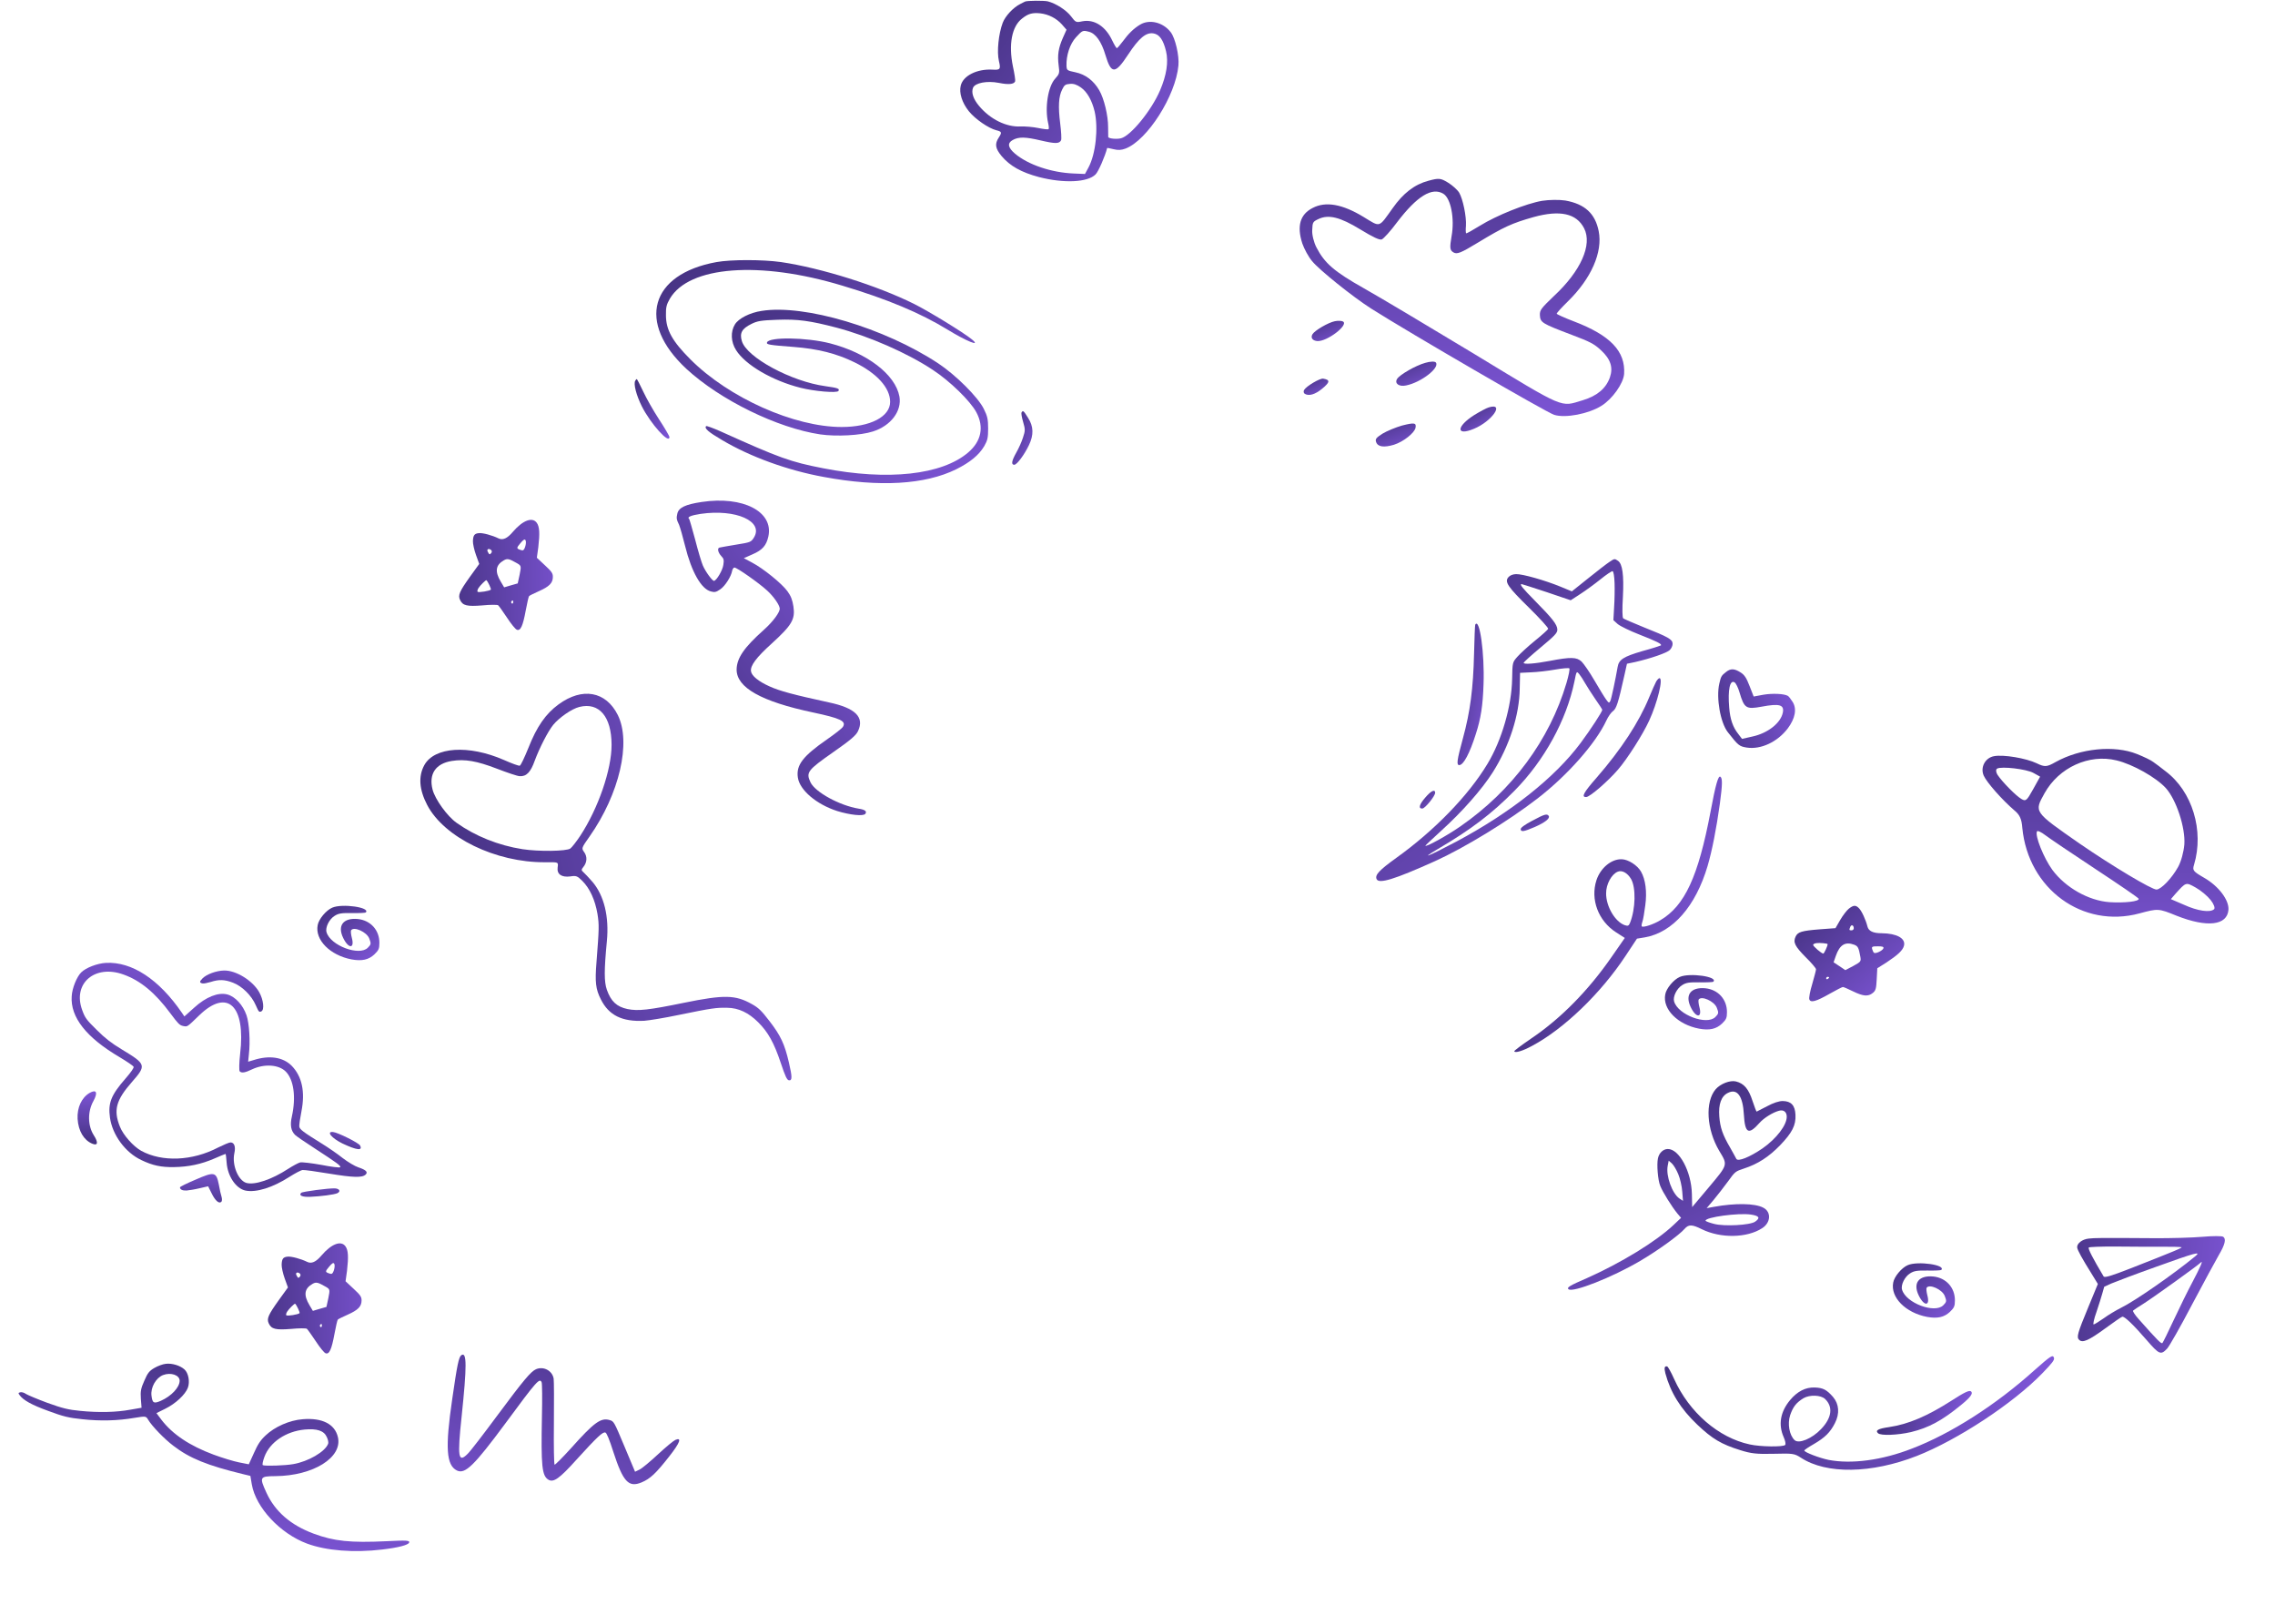<svg width="1018" height="727" viewBox="0 0 1018 727" fill="none" xmlns="http://www.w3.org/2000/svg">
<path d="M700.459 89.75C697.896 89.335 693.176 89.379 690.056 89.877C682.96 91.082 669.721 96.369 662.17 101.055C659.008 102.989 656.277 104.559 656.049 104.42C655.897 104.327 655.787 102.798 655.968 101.134C656.245 96.918 654.624 89.144 652.951 86.245C652.106 84.894 649.876 82.907 647.9 81.702C644.631 79.708 643.837 79.641 639.215 80.893C633.001 82.531 627.915 86.423 623.142 93.221C616.796 102.087 617.822 101.773 610.22 97.136C600.718 91.34 593.198 89.989 587.339 93.097C581.742 95.947 580.22 101.178 582.756 108.989C583.593 111.378 585.49 114.937 587.125 116.873C590.272 120.776 605.468 132.969 613.585 138.129C630.351 148.773 692.181 184.713 695.458 185.668C700.44 187.246 710.843 185.239 716.583 181.642C721.433 178.649 726.421 171.67 726.744 167.378C727.403 157.235 720.615 150.067 704.197 143.811C700.131 142.27 696.706 140.703 696.571 140.412C696.558 140.091 698.807 137.6 701.639 134.839C712.013 124.672 717.252 112.834 715.369 103.438C713.795 95.588 709.2 91.323 700.459 89.75ZM708.841 102.171C712.619 109.486 707.38 121.324 695.364 132.473C689.578 138.026 689.038 138.74 689.051 140.941C689.239 144.396 689.771 144.72 703.402 149.903C711.459 152.938 713.376 153.899 716.484 156.839C720.746 160.796 721.909 164.533 720.378 168.923C718.645 173.817 714.724 177.167 708.324 179.109C697.99 182.201 701.034 183.536 659.255 158.156C638.912 145.852 616.956 132.773 610.356 129.06C596.926 121.495 592.724 117.783 589.082 110.759C587.877 108.458 587.019 104.907 587.187 102.922C587.321 99.454 587.46 99.226 589.959 98.036C594.497 95.897 599.589 97.124 608.711 102.688C614.564 106.258 617.258 107.484 618.284 107.17C619.111 106.84 622.239 103.423 625.218 99.394C634.075 87.78 640.782 83.624 645.875 86.731C649.22 88.771 650.968 97.875 649.548 105.674C648.668 110.879 648.736 111.965 650.332 112.938C651.928 113.912 653.537 113.327 661.333 108.583C672.92 101.557 676.537 99.9 686.243 97.156C698.029 93.905 705.41 95.484 708.841 102.171Z" fill="url(#paint0_linear_35_1706)"/>
<path d="M637.792 162.394C633.536 163.557 626.31 167.71 625.15 169.612C623.896 171.666 626.084 173.209 629.221 172.513C636.014 171.123 644.404 164.549 642.482 162.228C642.089 161.675 639.966 161.737 637.792 162.394Z" fill="url(#paint1_linear_35_1706)"/>
<path d="M666.202 182.334C665.054 182.677 662.246 184.201 659.76 185.712C651.61 190.867 651.392 195.328 659.514 191.93C667.589 188.608 673.505 180.107 666.202 182.334Z" fill="url(#paint2_linear_35_1706)"/>
<path d="M597.32 143.763C594.352 144.353 588.337 147.888 587.316 149.562C586.341 151.16 587.309 152.48 589.492 152.664C593.828 152.907 603.569 145.487 600.985 143.91C600.377 143.539 598.743 143.482 597.32 143.763Z" fill="url(#paint3_linear_35_1706)"/>
<path d="M627.341 190.471C624.555 191.277 620.662 192.87 618.683 194.064C615.766 195.938 615.319 196.501 615.767 197.818C616.498 200.039 619.306 200.394 623.777 199.05C628.049 197.689 632.936 193.78 633.413 191.46C633.842 189.217 632.896 189.058 627.341 190.471Z" fill="url(#paint4_linear_35_1706)"/>
<path d="M592.066 169.476C590.647 169.237 584.632 172.771 583.564 174.521C583.193 175.13 583.324 175.94 583.856 176.265C585.681 177.378 588.467 176.572 591.603 173.996C595.169 171.056 595.3 169.987 592.066 169.476Z" fill="url(#paint5_linear_35_1706)"/>
<path d="M320.602 117.298C290.91 122.696 284.803 144.352 307.153 165.097C322.226 179.014 347.825 191.565 367.057 194.427C374.334 195.467 385.119 194.882 390.577 193.126C398.633 190.59 403.636 183.956 402.467 177.453C400.647 167.633 388.043 157.943 371.345 153.651C360.885 150.985 344.057 150.725 343.212 153.261C342.888 154.237 344.187 154.432 355.102 155.277C366.082 156.123 374.269 158.204 382.39 162.171C392.461 167.113 398.308 173.616 398.308 179.859C398.308 186.493 389.472 191.11 376.608 191.11C355.362 191.11 326.125 178.038 308.972 160.87C300.851 152.741 297.992 147.668 297.992 141.035C297.927 137.523 298.252 136.288 299.746 133.686C308.323 119.054 339.899 116.648 376.868 127.833C397.074 133.881 411.758 140.059 423.907 147.473C432.484 152.741 439.241 155.472 434.888 151.895C431.379 148.969 415.461 139.214 409.029 136.027C392.591 127.833 367.512 119.964 349.515 117.298C341.263 116.128 327.034 116.128 320.602 117.298Z" fill="url(#paint6_linear_35_1706)"/>
<path d="M340.809 139.149C335.546 139.93 330.478 142.531 328.854 145.197C326.84 148.449 327.035 153.066 329.374 156.708C333.532 163.341 345.552 170.365 358.156 173.552C364.263 175.112 374.529 176.023 375.179 174.982C375.828 173.942 374.919 173.617 369.331 172.836C354.063 170.755 334.117 159.96 331.972 152.676C330.868 149.099 331.972 147.083 336.196 145.002C338.924 143.637 340.549 143.376 347.891 143.116C357.052 142.791 362.574 143.572 374.269 146.628C388.823 150.465 406.04 158.009 417.41 165.553C425.142 170.625 434.238 179.535 436.902 184.542C440.41 191.11 439.111 197.484 433.263 202.491C421.504 212.571 397.399 215.237 368.357 209.58C353.673 206.718 348.93 205.027 322.422 193.061C319.043 191.566 316.184 190.525 315.989 190.72C315.015 191.631 316.899 193.321 323.006 196.898C335.676 204.442 352.504 210.555 368.681 213.482C393.566 218.099 413.902 216.928 427.871 210.035C434.108 206.913 438.006 203.727 440.41 199.695C441.905 197.093 442.165 195.923 442.165 191.761C442.165 187.664 441.84 186.233 440.215 182.981C437.552 177.649 427.741 167.894 419.814 162.626C395.775 146.758 359.975 136.093 340.809 139.149Z" fill="url(#paint7_linear_35_1706)"/>
<path d="M284.283 170.365C283.373 171.73 284.738 176.933 287.207 181.875C291.105 189.614 299.551 199.044 299.551 195.597C299.551 195.142 297.472 191.63 294.938 187.728C292.405 183.891 289.221 178.234 287.792 175.177C286.362 172.121 285.063 169.649 284.933 169.649C284.803 169.649 284.478 169.974 284.283 170.365Z" fill="url(#paint8_linear_35_1706)"/>
<path d="M457.108 184.607C456.913 184.932 457.238 186.883 457.823 188.834C458.797 192.216 458.797 192.736 457.758 195.858C457.173 197.744 455.809 200.735 454.769 202.556C452.69 206.263 452.365 208.019 453.859 208.019C455.029 208.019 458.342 203.597 460.422 199.239C462.631 194.622 462.501 190.85 460.032 187.013C458.018 183.762 457.758 183.567 457.108 184.607Z" fill="url(#paint9_linear_35_1706)"/>
<path d="M720.132 251.535C719.05 252.224 714.808 255.495 710.761 258.759L703.361 264.678L698.282 262.577C691.423 259.757 681.245 256.858 678.388 256.957C676.895 257.009 675.677 257.507 674.927 258.379C673.179 260.457 674.687 262.682 684.311 272.108C689.091 276.822 692.876 280.985 692.762 281.445C692.646 281.839 689.998 284.209 686.9 286.724C683.802 289.24 680.274 292.486 679.023 293.896C676.772 296.447 676.772 296.447 676.64 303.87C676.413 316.046 672.003 331.296 665.61 341.865C657.068 356.088 641.816 371.78 624.817 383.954C617.143 389.492 615.201 391.577 615.98 393.437C616.971 395.745 623.918 393.616 642.097 385.435C655.218 379.513 675.016 367.436 688.12 357.285C701.414 346.996 714.112 332.629 718.828 322.444C719.613 320.725 720.976 318.79 721.802 318.241C723.26 317.149 724.087 314.778 726.842 302.383L728.022 297.071L731.766 296.29C738.731 294.682 745.861 292.221 747.182 290.939C747.936 290.197 748.478 288.941 748.448 288.097C748.38 286.147 746.656 285.166 735.383 280.677C730.768 278.821 726.674 277.011 726.34 276.762C725.937 276.386 725.871 272.614 726.203 267.202C726.705 257.358 726.012 252.372 724.014 251.01C722.482 249.957 722.482 249.957 720.132 251.535ZM722.477 261.019C722.574 263.814 722.484 268.698 722.268 271.828L721.947 277.566L723.894 279.32C725.032 280.257 729.396 282.382 733.548 283.995C741.325 287.043 743.773 288.259 743.209 288.864C743.019 289.001 739.291 290.237 734.847 291.433C726.545 293.869 724.381 295.181 723.847 298.518C722.926 303.821 721.086 312.605 720.603 313.663C720.057 314.788 719.925 314.727 718.697 313.078C717.947 312.063 715.603 308.24 713.459 304.541C711.315 300.841 708.714 297.092 707.704 296.086C705.489 294.081 702.95 293.974 693.457 295.801C686.675 297.078 681.812 297.443 681.785 296.663C681.776 296.403 685.178 293.291 689.348 289.828C695.793 284.463 696.921 283.252 696.869 281.757C696.79 279.482 694.615 276.76 686.73 268.77C681.205 263.171 679.845 261.462 680.884 261.425C681.079 261.419 686.142 263.064 692.06 265.006L702.85 268.665L707.172 265.847C709.525 264.333 713.646 261.327 716.176 259.286C718.768 257.179 721.246 255.531 721.575 255.65C722.034 255.764 722.371 257.965 722.477 261.019ZM700.952 305.692C693.389 331.203 676.686 353.778 653.452 369.879C647.677 373.919 637.854 379.336 637.824 378.491C637.82 378.361 641.094 375.319 645.063 371.667C654.265 363.343 663.146 353.273 667.953 345.688C675.41 333.911 679.93 319.958 680.038 308.111L680.186 301.143L685.118 300.907C687.845 300.812 692.702 300.252 695.868 299.687C699.098 299.119 701.951 298.89 702.22 299.14C702.551 299.324 701.941 302.339 700.952 305.692ZM709.344 305.855C710.176 307.323 712.237 310.505 713.881 312.92C715.59 315.334 716.966 317.498 716.973 317.693C717 318.473 711.754 326.529 707.282 332.541C695.792 347.973 676.119 363.624 651.737 376.641C639.353 383.188 634.866 385.036 643.402 379.989C658.247 371.273 667.619 364.115 677.604 354.007C691.043 340.394 700.947 322.35 704.506 305.048C705.447 300.33 705.444 300.265 706.665 301.719C707.277 302.478 708.511 304.323 709.344 305.855Z" fill="url(#paint10_linear_35_1706)"/>
<path d="M660.127 279.587C660.006 279.851 659.755 285.717 659.603 292.554C659.232 308.054 657.904 318.447 654.616 330.47C651.906 340.39 651.654 342.481 653.017 342.433C654.9 342.368 657.646 337.197 660.399 328.511C662.629 321.601 663.536 315.908 663.847 306.137C664.35 292.584 662.09 276.2 660.127 279.587Z" fill="url(#paint11_linear_35_1706)"/>
<path d="M741.106 305.011C740.615 305.874 739.231 309.045 737.971 312.082C733.356 323.305 725.516 335.291 714.516 347.972C708.513 354.818 707.477 356.807 709.814 356.725C711.438 356.669 719.453 349.753 724.015 344.453C728.14 339.69 735.106 328.775 737.946 322.56C741.693 314.426 744.367 303.465 742.549 303.529C742.225 303.54 741.598 304.213 741.106 305.011Z" fill="url(#paint12_linear_35_1706)"/>
<path d="M637.79 356.954C635.039 360.108 634.583 361.946 636.466 361.88C637.7 361.837 642.25 356.213 642.2 354.783C642.141 353.093 640.35 353.936 637.79 356.954Z" fill="url(#paint13_linear_35_1706)"/>
<path d="M685.674 367.326C682.482 368.999 680.451 370.436 680.474 371.086C680.521 372.451 681.816 372.275 686.748 370.152C691.422 368.102 693.699 366.266 693.011 365.183C692.258 364.103 691.226 364.334 685.674 367.326Z" fill="url(#paint14_linear_35_1706)"/>
<path d="M189.865 342.46C187.137 347.461 187.562 353.401 191.178 360.331C198.812 374.864 221.804 386.057 243.858 385.915C250.06 385.865 249.841 385.783 249.531 388.247C249.131 391.256 251.259 392.771 255.209 392.256C257.791 391.843 258.321 392.023 260.564 394.256C263.928 397.605 266.292 402.792 267.36 409.071C268.13 414.042 268.089 415.432 266.923 430.52C266.178 439.62 266.557 442.711 268.844 447.233C272.416 454.436 278.363 457.371 288.319 456.868C290.442 456.705 297.329 455.603 303.649 454.268C318.637 451.193 320.54 450.947 325.414 451.051C330.483 451.094 335.015 453.284 339.258 457.523C343.744 461.989 346.364 466.752 349.366 475.725C351.401 481.789 352.123 483.352 353.03 483.502C354.534 483.703 354.529 482.025 353.023 475.581C351.087 467.204 349.278 463.459 344.402 457.113C340.679 452.261 339.429 451.076 336.485 449.427C329.069 445.225 324.052 445.144 305.983 448.83C290.368 452.035 285.572 452.596 280.794 451.623C275.979 450.597 273.388 448.214 271.545 442.973C270.318 439.37 270.303 434.337 271.558 421.268C272.615 410.262 270.336 400.85 265.105 394.678C263.453 392.822 261.596 390.793 261.021 390.325C260.112 389.617 260.096 389.148 260.962 388.126C262.693 386.082 262.89 383.459 261.411 381.399C260.159 379.656 260.121 379.603 263.816 374.389C277.18 355.348 282.538 332.287 276.444 320.01C271.11 309.349 260.565 307.473 249.927 315.271C244.159 319.492 240.194 325.221 236.451 334.713C234.725 338.994 233.013 342.625 232.583 342.694C232.137 342.853 228.976 341.68 225.458 340.123C209.724 333.246 194.375 334.259 189.865 342.46ZM202.19 340.577C208.072 339.636 213.409 340.608 222.349 344.036C226.993 345.826 231.538 347.366 232.513 347.387C235.551 347.608 237.464 345.594 239.285 340.443C241.445 334.65 245.141 327.433 247.543 324.428C250.329 321.067 255.946 317.194 259.291 316.394C268.124 314.215 273.621 320.756 273.664 333.294C273.711 344.388 267.686 361.843 259.622 374.117C257.892 376.72 255.889 379.279 255.203 379.771C253.462 381.022 241.094 381.175 233.823 380.071C223.014 378.384 212.659 374.21 204.316 368.271C200.099 365.294 194.714 357.793 193.568 353.412C191.773 346.455 194.925 341.71 202.19 340.577Z" fill="url(#paint15_linear_35_1706)"/>
<path d="M745.216 614.675C747.513 623.214 751.983 630.502 759.484 637.62C766.229 644.021 770.247 646.4 778.686 649.034C783.508 650.565 786.091 650.867 793.627 650.673C802.265 650.451 802.911 650.526 805.858 652.427C817.231 659.905 837.453 659.569 857.702 651.646C875.995 644.462 900.803 628.146 913.869 614.66C918.344 610.039 919.321 608.726 919.113 607.812C918.654 606.123 917.705 606.745 910.294 613.326C893.051 628.851 873.023 641.642 855.545 648.345C842.166 653.563 828.513 655.385 818.207 653.397C814.091 652.538 807.449 649.996 807.382 649.216C807.374 648.94 809.317 647.649 811.672 646.301C816.698 643.367 818.981 641.055 821.079 636.955C823.264 632.669 822.967 628.446 820.214 625.207C817.369 621.969 815.737 621.138 812.101 621.001C807.959 620.832 804.285 622.72 800.987 626.667C796.622 631.929 795.671 637.654 798.165 643.246C798.85 644.791 799.167 646.346 798.809 646.723C797.915 647.666 787.796 647.558 782.986 646.487C768.974 643.491 755.889 632.149 749.147 617.241C747.777 614.15 746.33 611.612 746.007 611.574C744.805 611.329 744.599 612.208 745.216 614.675ZM807.033 625.776C809.795 624.187 814.765 624.335 816.652 626.126C820.332 629.618 819.729 634.599 814.851 639.644C810.826 643.886 804.914 646.337 803.027 644.546C800.669 642.308 799.799 637.272 801.03 633.424C802.352 629.574 803.776 627.79 807.033 625.776Z" fill="url(#paint16_linear_35_1706)"/>
<path d="M840.373 641.471C841.6 642.634 849.133 642.349 855.119 640.953C863.022 639.049 869.052 635.813 877.69 628.694C881.65 625.466 882.982 623.684 882.039 622.789C881.284 622.073 879.195 623.046 873.183 626.925C862.468 633.776 853.968 637.443 845.312 638.723C840.319 639.449 839.052 640.217 840.373 641.471Z" fill="url(#paint17_linear_35_1706)"/>
<path d="M929.473 558.349C929.644 559.586 931.722 563.348 935.852 569.955L938.736 574.663L934.46 585.026C929.536 596.923 929.118 598.497 930.392 599.706C931.901 601.138 934.629 599.965 941.935 594.627C945.769 591.816 949.199 589.429 949.656 589.325C950.615 589.07 954.531 592.786 960.556 599.758C966.201 606.279 966.899 606.583 969.717 603.614C970.7 602.577 975.795 593.618 980.958 583.738C986.212 573.855 991.513 564.018 992.833 561.777C995.649 557.014 996.226 554.517 994.82 553.541C994.212 553.143 990.166 553.155 985.67 553.547C981.175 553.938 971.113 554.243 963.295 554.168C939.427 554 937.497 554.05 934.608 554.354C931.72 554.658 929.288 556.56 929.473 558.349ZM946.474 557.911C952.683 557.982 961.788 558.023 966.661 557.99C971.534 557.957 975.814 558.076 976.139 558.206C976.742 558.42 973.468 559.792 953.447 567.663C944.619 571.109 941.745 571.964 941.313 571.286C936.5 563.225 934.222 558.824 934.669 558.353C934.937 558.07 940.22 557.888 946.474 557.911ZM964.741 567.005C982.32 560.668 985.241 559.857 982.317 562.277C972.508 570.346 955.399 582.234 949.181 585.291C946.958 586.406 943.472 588.472 941.398 589.997C939.321 591.43 937.286 592.724 936.874 592.78C936.462 592.837 936.992 590.294 938.106 587.231C939.128 584.17 940.358 580.322 940.776 578.748L941.575 575.923L944.754 574.462C946.573 573.679 955.54 570.276 964.741 567.005ZM959.337 583.375C963.362 580.834 983.53 566.384 984.782 565.064C985.992 563.884 984.65 566.999 981.192 573.571C979.177 577.301 975.426 584.938 972.816 590.522C970.251 596.06 967.895 600.81 967.626 601.093C967.134 601.611 965.528 599.998 956.948 590.333C955.337 588.535 954.235 586.862 954.503 586.579C954.727 586.344 956.94 584.862 959.337 583.375Z" fill="url(#paint18_linear_35_1706)"/>
<path d="M302.242 644.44C301.402 644.792 297.946 647.65 294.495 650.858C291.045 654.065 287.339 657.168 286.225 657.706L284.176 658.706L279.454 647.441C274.782 636.295 274.707 636.116 272.79 635.58C268.846 634.416 265.874 636.577 255.411 648.29C251.697 652.383 248.417 655.66 248.162 655.555C247.907 655.451 247.737 647.139 247.854 637.156C247.946 627.114 247.909 618.112 247.747 617.053C247.171 613.49 243.261 611.395 239.902 612.803C237.563 613.784 234.234 617.786 222.827 633.134C216.48 641.712 210.378 649.695 209.199 650.753C205.075 654.877 204.61 652.254 206.563 634.034C208.928 611.415 208.931 604.862 206.459 606.532C205.3 607.3 204.571 610.776 202.377 626.067C199.155 647.988 199.68 655.8 204.476 658.157C208.115 659.943 212.204 655.904 226.116 637.11C240.226 617.951 241.484 616.578 242.363 618.675C242.615 619.275 242.677 626.152 242.501 633.976C242.061 656.14 242.494 660.538 245.408 662.275C247.676 663.649 250.399 661.733 257.991 653.267C267.306 643.022 269.793 640.711 270.899 641.164C271.495 641.407 272.625 644.103 274.431 649.757C278.802 663.213 281.273 665.911 287.09 663.472C290.989 661.838 293.51 659.442 299.439 651.885C304.315 645.685 305.18 643.208 302.242 644.44Z" fill="url(#paint19_linear_35_1706)"/>
<path d="M769.343 305.963C767.871 312.352 769.838 323.496 773.16 327.711C777.867 333.742 778.305 334.023 781.579 334.58C787.963 335.589 795.42 332.036 799.983 326.009C803.329 321.517 804.136 317.249 802.132 314.11C801.407 312.951 800.484 311.74 800.046 311.46C798.369 310.461 793.099 310.244 789.018 310.945L784.722 311.739L782.907 307.101C781.488 303.412 780.635 302.092 778.938 301.004C776.092 299.177 774.432 299.116 772.387 300.737C770.217 302.433 770.097 302.741 769.343 305.963ZM776.186 305.413C776.788 305.8 777.799 307.838 778.395 309.919C780.506 316.985 781.292 317.567 788.212 316.295C796.3 314.769 798.512 315.416 797.747 319.016C796.784 323.648 791.04 328.145 784.213 329.632L779.508 330.704L777.79 328.443C775.391 325.438 774.172 321.799 773.775 316.758C773.089 308.675 774.106 304.079 776.186 305.413Z" fill="url(#paint20_linear_35_1706)"/>
<path d="M714.384 393.904C711.562 402.515 715.18 412.171 723.172 417.298L727.058 419.792L721.045 428.439C710.638 443.454 698.275 455.978 685.071 464.875C680.938 467.704 677.539 470.232 677.598 470.502C677.849 471.435 681.383 470.383 685.544 468.112C699.746 460.55 716.269 444.674 727.365 427.863L732.492 420.113L736.034 419.53C748.493 417.334 758.744 405.693 764.1 387.592C766.122 380.707 768.055 370.831 769.603 359.627C770.764 350.954 770.788 348.267 769.802 347.635C768.872 347.038 767.666 351.205 765.397 363.413C759.91 392.315 753.923 405.379 742.966 411.858C740.023 413.675 735.505 415.176 734.684 414.65C734.465 414.509 734.558 413.642 734.9 412.627C735.262 411.701 735.832 408.284 736.227 405.141C737.039 399.178 736.345 393.637 734.297 390.084C732.696 387.281 728.591 384.647 725.704 384.571C721.102 384.397 716.197 388.429 714.384 393.904ZM723.91 390.136C725.808 389.346 728.267 390.692 729.848 393.405C732.099 397.243 731.873 406.747 729.424 412.973C728.836 414.371 728.496 414.539 727.082 414.094C722.709 412.601 718.653 405.675 718.692 399.834C718.656 395.796 721.099 391.265 723.91 390.136Z" fill="url(#paint21_linear_35_1706)"/>
<path d="M303.907 234.988C304.329 236.041 305.555 240.259 306.57 244.377C309.432 255.97 313.811 263.655 318.114 264.716C319.828 265.181 320.461 265.02 322.31 263.756C324.461 262.316 327.225 257.958 327.629 255.4C327.789 254.719 328.217 254.063 328.603 254.005C329.641 253.915 339.792 261.06 343.311 264.342C346.135 266.939 348.644 270.504 348.905 272.238C349.147 273.844 345.923 278.206 341.866 281.839C332.994 289.744 329.699 294.511 329.617 299.648C329.585 307.734 340.584 313.963 363.815 318.878C376.112 321.495 378.733 322.744 377.207 325.273C376.844 325.919 373.671 328.433 370.157 330.867C359.258 338.42 356.179 342.432 357.02 348.021C357.871 353.675 365.33 359.977 374.595 362.985C380.319 364.752 386.339 365.423 387.213 364.24C388.033 363.132 387.061 362.358 384.235 361.929C375.671 360.524 364.775 354.542 362.664 350.129C360.618 345.706 361.264 344.755 372.747 336.719C380.781 331.108 383.047 329.125 383.944 327.216C386.887 320.991 382.783 316.878 370.965 314.386C354.918 310.887 348.956 309.287 344.37 307.218C339.433 305.004 336.361 302.509 336.052 300.454C335.675 297.948 338.352 294.326 345.415 287.941C354.378 279.759 355.894 277.166 355.034 271.447C354.599 268.556 353.933 266.751 352.363 264.622C349.873 261.186 341.555 254.422 336.487 251.768L332.84 249.82L336.662 248.128C341.173 246.201 342.906 244.166 343.814 240.153C346.28 229.006 332.515 221.879 313.995 224.666C306.663 225.769 303.657 227.207 303.079 229.922C302.598 231.966 302.749 232.534 303.907 234.988ZM313.482 229.999C329.311 227.683 341.934 233.34 337.316 240.671C336.034 242.638 335.85 242.731 329.365 243.772C325.709 244.388 322.374 244.956 321.934 245.088C320.86 245.381 321.279 247.289 322.771 248.904C323.855 249.989 324.016 250.622 323.683 252.775C323.387 255.184 320.662 259.799 319.505 259.974C318.797 260.08 315.741 255.941 314.534 253.166C313.936 251.81 312.362 246.594 311.074 241.531C309.731 236.543 308.505 232.325 308.357 232.216C307.321 231.452 309.173 230.648 313.482 229.999Z" fill="url(#paint22_linear_35_1706)"/>
<path d="M797.751 492.789C796.137 492.763 793.521 493.591 790.724 495.122C788.324 496.395 786.186 497.465 786.051 497.521C785.917 497.576 785.075 495.377 784.201 492.72C782.447 487.313 780.394 484.922 776.784 484.021C774.16 483.375 769.853 485.057 767.718 487.51C762.899 493.144 763.609 505.489 769.34 515.134C773.187 521.501 773.254 521.127 764.611 531.452L757.2 540.261L757.072 534.373C756.843 524.344 751.398 514.173 746.244 514.256C744.22 514.304 742.359 516.047 741.881 518.476C741.287 521.236 741.858 528.199 742.909 530.752C743.973 533.489 748.114 540.111 750.578 543.119L752.233 545.077L748.816 548.31C741.029 555.672 725.377 565.24 710.178 572.013C702.304 575.418 700.979 576.248 701.861 577.016C703.772 578.679 721.489 571.685 733.887 564.371C741.771 559.767 751.381 552.785 753.772 550.038C755.608 547.929 757.131 547.961 761.568 550.186C769.96 554.301 781.742 554.124 788.532 549.689C792.416 547.207 792.681 542.35 788.959 540.49C785.232 538.538 776.469 538.412 766.959 540.134L763.683 540.731L766.836 537.01C768.538 534.956 771.416 531.254 773.227 528.778C776.422 524.316 776.556 524.261 780.43 522.977C786.559 520.983 791.499 517.783 796.49 512.643C801.993 506.915 803.655 503.62 803.426 498.936C803.227 494.711 801.487 492.851 797.751 492.789ZM799.52 499.761C799.595 503.534 794.857 509.67 788.703 513.969C782.939 517.918 777.648 520.038 776.954 518.658C776.684 518.078 775.426 515.862 774.217 513.688C770.823 507.889 769.728 504.694 769.339 499.699C768.918 494.245 770.188 490.609 773.175 489.157C777.359 487.022 779.904 490.531 780.343 498.932C780.825 507.284 782.447 508.093 787.321 502.593C789.2 500.434 793.218 497.897 796.023 497.148C798.009 496.549 799.51 497.596 799.52 499.761ZM785.383 546.775C783.143 548.36 771.575 548.982 767.023 547.778C764.913 547.234 763.212 546.616 763.193 546.34C763.086 544.781 777.83 542.786 783.414 543.595C787.231 544.158 787.801 545.086 785.383 546.775ZM750.982 525.536C751.805 527.46 752.601 530.998 752.759 533.291L753.091 537.461L751.5 536.42C748.26 534.204 745.364 526.25 746.253 521.765L746.695 519.477L748.067 520.671C748.851 521.354 750.152 523.521 750.982 525.536Z" fill="url(#paint23_linear_35_1706)"/>
<path d="M827.304 406.7C826.394 407.415 824.64 409.691 823.47 411.707L821.326 415.414L814.309 415.934C806.123 416.585 804.434 417.105 803.459 419.251C802.289 421.787 803.199 423.543 808.007 428.421C810.541 430.892 812.62 433.363 812.62 433.818C812.62 434.273 811.84 437.265 810.931 440.387C809.956 443.573 809.371 446.695 809.631 447.28C810.216 448.906 812.62 448.255 818.792 444.744C821.651 443.118 824.315 441.752 824.64 441.752C825.03 441.752 827.044 442.663 829.188 443.703C833.736 445.914 835.945 446.109 838.024 444.419C839.323 443.378 839.583 442.468 839.778 438.305L840.038 433.363L844.066 430.827C849.264 427.38 851.473 425.364 851.993 423.218C852.772 419.966 848.744 417.755 842.052 417.69C838.089 417.69 836.14 416.715 835.62 414.634C834.905 411.707 833.021 407.61 831.787 406.44C830.357 405.009 829.383 405.074 827.304 406.7ZM829.513 415.479C829.513 415.999 829.058 416.39 828.538 416.39C827.434 416.39 827.369 416.259 827.953 414.829C828.408 413.658 829.513 414.048 829.513 415.479ZM817.818 422.568C817.818 423.413 816.258 426.795 815.869 426.795C815.089 426.795 811.321 423.543 811.321 422.893C811.321 422.568 811.97 422.242 812.815 422.112C814.179 421.917 817.818 422.242 817.818 422.568ZM829.708 422.828C831.397 423.478 831.722 424.193 832.436 428.095C832.826 430.306 832.761 430.437 829.318 432.323L825.744 434.208L823.145 432.453L820.482 430.697L821.456 427.9C823.21 422.828 825.679 421.332 829.708 422.828ZM842.767 424.454C842.377 425.494 839.388 426.925 838.609 426.47C838.349 426.34 837.959 425.559 837.764 424.844C837.439 423.673 837.764 423.543 840.298 423.543C842.377 423.543 843.027 423.738 842.767 424.454ZM818.467 437.46C818.467 437.655 818.208 437.98 817.818 438.175C817.493 438.371 817.168 438.24 817.168 437.915C817.168 437.525 817.493 437.2 817.818 437.2C818.208 437.2 818.467 437.33 818.467 437.46Z" fill="url(#paint24_linear_35_1706)"/>
<path d="M126.028 566.036C125.99 567.193 126.602 570 127.392 572.193L128.849 576.22L124.73 581.925C119.958 588.608 119.269 590.236 120.284 592.363C121.472 594.891 123.402 595.325 130.229 594.785C133.751 594.437 136.981 594.436 137.329 594.729C137.678 595.022 139.465 597.545 141.268 600.25C143.08 603.047 145.092 605.504 145.707 605.682C147.328 606.281 148.378 604.023 149.663 597.039C150.259 593.804 150.929 590.887 151.138 590.638C151.389 590.34 153.382 589.384 155.559 588.413C160.178 586.356 161.75 584.791 161.794 582.112C161.834 580.448 161.305 579.663 158.245 576.834L154.63 573.454L155.282 568.739C155.99 562.542 155.869 559.554 154.561 557.775C152.575 555.085 148.29 556.745 143.932 561.824C141.381 564.857 139.38 565.721 137.453 564.779C134.753 563.442 130.405 562.247 128.714 562.438C126.699 562.611 126.122 563.399 126.028 566.036ZM134.168 569.997C134.567 570.332 134.572 570.931 134.238 571.329C133.527 572.174 133.386 572.14 132.667 570.772C132.064 569.67 133.074 569.076 134.168 569.997ZM132.065 583.51C132.712 584.054 134.296 587.424 134.045 587.722C133.543 588.319 128.629 589.11 128.132 588.691C127.883 588.482 128.052 587.775 128.496 587.045C129.225 585.875 131.816 583.3 132.065 583.51ZM139.918 574.578C141.503 573.704 142.259 573.916 145.705 575.881C147.648 577.006 147.706 577.139 146.933 580.988L146.076 584.937L143.059 585.795L140.001 586.704L138.488 584.158C135.735 579.55 136.18 576.698 139.918 574.578ZM149.568 565.631C150.114 566.599 149.285 569.807 148.434 570.111C148.168 570.226 147.319 570.022 146.646 569.71C145.542 569.205 145.651 568.873 147.282 566.934C148.62 565.343 149.188 564.971 149.568 565.631ZM143.88 592.599C144.029 592.724 144.111 593.133 144.009 593.556C143.95 593.931 143.641 594.096 143.392 593.886C143.094 593.635 143.054 593.177 143.263 592.929C143.514 592.63 143.781 592.515 143.88 592.599Z" fill="url(#paint25_linear_35_1706)"/>
<path d="M211.624 242.211C211.585 243.368 212.198 246.176 212.988 248.368L214.445 252.395L210.326 258.1C205.554 264.784 204.865 266.411 205.88 268.538C207.068 271.066 208.997 271.5 215.825 270.96C219.347 270.612 222.577 270.612 222.925 270.905C223.273 271.198 225.061 273.72 226.864 276.426C228.675 279.223 230.688 281.679 231.303 281.857C232.924 282.456 233.973 280.198 235.259 273.214C235.855 269.98 236.525 267.062 236.734 266.813C236.985 266.515 238.978 265.56 241.154 264.589C245.774 262.532 247.345 260.967 247.39 258.287C247.43 256.623 246.9 255.838 243.841 253.01L240.226 249.629L240.878 244.914C241.586 238.718 241.465 235.729 240.157 233.95C238.171 231.26 233.885 232.92 229.528 237.999C226.977 241.032 224.976 241.896 223.048 240.954C220.349 239.617 216.001 238.422 214.31 238.613C212.295 238.786 211.718 239.574 211.624 242.211ZM219.764 246.172C220.162 246.507 220.168 247.106 219.834 247.504C219.123 248.349 218.981 248.315 218.263 246.947C217.66 245.845 218.669 245.251 219.764 246.172ZM217.661 259.685C218.308 260.229 219.892 263.599 219.641 263.898C219.139 264.494 214.225 265.285 213.727 264.866C213.479 264.657 213.648 263.951 214.092 263.221C214.821 262.051 217.412 259.476 217.661 259.685ZM225.513 250.753C227.098 249.879 227.855 250.091 231.301 252.056C233.244 253.181 233.302 253.314 232.529 257.164L231.672 261.112L228.655 261.971L225.597 262.879L224.084 260.333C221.331 255.726 221.776 252.873 225.513 250.753ZM235.164 241.806C235.709 242.774 234.88 245.982 234.03 246.286C233.763 246.401 232.915 246.197 232.242 245.886C231.137 245.381 231.247 245.048 232.878 243.109C234.216 241.518 234.784 241.147 235.164 241.806ZM229.476 268.774C229.625 268.9 229.707 269.308 229.605 269.732C229.545 270.106 229.237 270.271 228.988 270.062C228.689 269.81 228.649 269.352 228.859 269.104C229.11 268.805 229.376 268.69 229.476 268.774Z" fill="url(#paint26_linear_35_1706)"/>
<path d="M74.256 610.39C72.895 610.508 70.562 611.376 69.052 612.272C66.743 613.635 66.077 614.497 64.558 618.026C63.024 621.41 62.814 622.72 63.029 626.061L63.345 630.063L58.381 630.925C52.049 632.111 44.087 632.275 35.932 631.466C30.645 630.959 28.034 630.337 21.251 627.887C16.744 626.213 12.427 624.401 11.642 623.901C10.88 623.341 9.761 622.995 9.16 623.118C8.165 623.373 8.119 623.495 8.707 624.338C10.395 626.699 14.188 628.801 21.642 631.5C28.28 633.966 30.685 634.582 36.832 635.2C45.026 636.093 52.805 635.86 60.209 634.587C65.295 633.77 65.295 633.77 66.326 635.471C68.038 638.327 73.537 644.046 77.546 647.062C84.818 652.676 92.767 655.906 108.855 659.8L112.037 660.566L112.686 664.414C114.472 674.721 125.381 686.403 137.379 690.86C145.967 694.05 158.351 695.042 171.048 693.514C178.149 692.683 182.671 691.518 183.078 690.421C183.441 689.445 182.026 689.336 172.984 689.793C156.757 690.565 149.484 689.806 140.348 686.413C130.116 682.612 123.087 676.533 119.222 668.091C116.008 661.07 116.205 660.726 123.156 660.672C140.184 660.545 153.355 652.325 151.2 643.2C149.837 637.352 144.179 634.487 135.457 635.202C129.542 635.641 122.903 638.587 118.822 642.482C116.486 644.667 115.313 646.52 113.597 650.392L111.33 655.378L106.939 654.51C104.55 654.039 99.442 652.489 95.544 651.041C84.825 647.059 77.228 641.948 72.228 635.443L70.006 632.468L74.001 630.483C78.581 628.229 82.934 624.158 84.067 621.11C85.063 618.427 84.314 614.472 82.537 612.911C80.563 611.137 77.001 610.091 74.256 610.39ZM80.392 617.941C80.393 620.924 76.723 624.834 71.983 626.958C68.77 628.332 68.206 627.983 67.786 624.636C67.335 621 69.764 616.699 72.932 615.448C76.411 614.104 80.354 615.43 80.392 617.941ZM146.226 643.156C146.784 644.266 147.047 645.612 146.843 646.16C145.507 649.757 137.914 654.152 131.255 655.286C127.614 655.946 118.846 656.227 117.628 655.775C117.263 655.639 117.608 653.963 118.332 652.012C120.755 645.489 127.89 640.647 136.307 639.819C141.835 639.305 144.986 640.337 146.226 643.156Z" fill="url(#paint27_linear_35_1706)"/>
<path d="M956.225 337.471C946.04 333.403 930.931 334.904 919.822 341.067C915.905 343.288 914.993 343.392 911.346 341.611C906.621 339.354 896.476 337.628 892.238 338.449C888.289 339.187 886.051 343.439 887.657 347.139C889.004 350.207 896.06 358.154 901.355 362.681C903.707 364.598 904.629 366.453 904.929 370.526C907.559 397.872 931.95 415.689 957.37 408.802C965.681 406.579 965.826 406.538 974.084 409.902C987.7 415.265 996.581 414.213 997.172 407.215C997.504 402.882 992.81 396.613 986.334 392.895C981.35 390.005 980.987 389.56 981.765 387.061C986.346 371.778 981.001 354.158 969.022 345.187C966.991 343.571 964.494 341.696 963.52 341.034C962.598 340.277 959.324 338.703 956.225 337.471ZM969.125 352.693C973.819 357.863 977.953 370.414 977.434 377.941C977.144 381.32 976.003 385.571 974.656 387.998C971.858 393.037 967.153 397.995 964.997 398.141C962.894 398.194 945.299 387.692 930.555 377.551C909.976 363.195 910.152 363.537 914.868 355.044C921.293 343.472 934.837 337.317 947.075 340.327C954.401 342.075 964.794 347.968 969.125 352.693ZM909.79 353.202C906.888 358.428 906.495 358.698 904.629 357.662C902.112 356.264 895.895 349.881 893.833 346.783C893.118 345.654 892.983 344.358 893.667 344.005C895.626 342.895 906.744 344.184 909.915 345.945L912.899 347.602L909.79 353.202ZM989.152 402.762C990.602 404.544 991.286 406.389 990.737 406.939C988.996 408.536 983.442 407.772 977.214 404.925L971.401 402.429L973.463 400.034C978.231 394.744 978.085 394.786 982.469 397.22C984.8 398.514 987.794 401.032 989.152 402.762ZM937.559 388.888C948.097 395.839 956.863 401.805 956.987 402.24C957.412 403.453 950.645 404.213 943.93 403.782C934.552 403.092 924.253 397.251 918.388 389.355C914.513 384.029 910.462 373.965 911.499 372.099C911.758 371.632 913.395 372.419 915.198 373.786C916.907 375.102 927.021 381.938 937.559 388.888Z" fill="url(#paint28_linear_35_1706)"/>
<path d="M148.655 406.247C145.926 407.418 142.612 411.385 142.158 414.051C140.858 420.685 147.745 427.578 157.296 429.399C161.909 430.244 164.963 429.594 167.562 427.123C169.446 425.302 169.771 424.586 169.771 421.985C169.771 416.262 165.807 411.905 160.09 411.32C153.593 410.735 150.864 414.246 153.593 419.839C155.997 424.782 158.79 424.652 157.426 419.709C157.036 418.213 156.906 416.718 157.101 416.392C158.271 414.506 164.118 417.108 165.223 420.034C166.132 422.31 166.067 422.701 164.573 424.196C160.739 428.033 147.875 423.221 146.121 417.238C145.471 415.157 147.29 411.385 149.759 409.889C151.514 408.784 152.878 408.588 157.621 408.654C160.739 408.719 163.468 408.588 163.663 408.393C165.937 406.117 153.073 404.296 148.655 406.247Z" fill="url(#paint29_linear_35_1706)"/>
<path d="M751.655 437.247C748.926 438.418 745.612 442.385 745.158 445.051C743.858 451.685 750.745 458.578 760.296 460.399C764.909 461.244 767.963 460.594 770.562 458.123C772.446 456.302 772.771 455.586 772.771 452.985C772.771 447.262 768.807 442.905 763.09 442.32C756.593 441.735 753.864 445.246 756.593 450.839C758.997 455.782 761.79 455.652 760.426 450.709C760.036 449.213 759.906 447.718 760.101 447.392C761.271 445.506 767.118 448.108 768.223 451.034C769.132 453.31 769.067 453.701 767.573 455.196C763.739 459.033 750.875 454.221 749.121 448.238C748.471 446.157 750.29 442.385 752.759 440.889C754.514 439.784 755.878 439.588 760.621 439.654C763.739 439.719 766.468 439.588 766.663 439.393C768.937 437.117 756.073 435.296 751.655 437.247Z" fill="url(#paint30_linear_35_1706)"/>
<path d="M853.655 566.247C850.926 567.418 847.612 571.385 847.158 574.051C845.858 580.685 852.745 587.578 862.296 589.399C866.909 590.244 869.963 589.594 872.562 587.123C874.446 585.302 874.771 584.586 874.771 581.985C874.771 576.262 870.807 571.905 865.09 571.32C858.593 570.735 855.864 574.246 858.593 579.839C860.997 584.782 863.79 584.652 862.426 579.709C862.036 578.213 861.906 576.718 862.101 576.392C863.271 574.506 869.118 577.108 870.223 580.034C871.132 582.31 871.067 582.701 869.573 584.196C865.739 588.033 852.875 583.221 851.121 577.238C850.471 575.157 852.29 571.385 854.759 569.889C856.514 568.784 857.878 568.588 862.621 568.654C865.739 568.719 868.468 568.588 868.663 568.393C870.937 566.117 858.073 564.296 853.655 566.247Z" fill="url(#paint31_linear_35_1706)"/>
<path d="M41.2 511.847C43.773 512.949 44.096 511.432 41.983 508.124C39.227 503.805 39.138 497.554 41.806 492.772C43.876 488.956 43.188 487.44 40.107 489.142C36.521 491.258 34.451 495.717 34.724 500.773C35.089 506.197 37.477 510.24 41.2 511.847Z" fill="url(#paint32_linear_35_1706)"/>
<path d="M63.305 519.237C68.268 521.625 72.128 522.45 77.828 522.356C84.355 522.261 90.055 521.063 95.893 518.532C98.468 517.428 100.72 516.462 100.904 516.462C101.042 516.416 101.271 518.116 101.408 520.276C101.819 526.389 105.539 531.949 109.86 532.866C114.685 533.829 122.04 531.528 129.489 526.744C132.018 525.134 134.73 523.708 135.419 523.662C136.155 523.57 141.486 524.303 147.231 525.265C158.124 527.053 162.123 527.189 163.64 525.671C164.744 524.567 163.779 523.603 160.332 522.455C158.862 521.996 155.691 520.113 153.302 518.276C151.004 516.438 146.915 513.636 144.25 511.983C135.565 506.609 134.049 505.461 133.912 504.128C133.866 503.439 134.281 500.451 134.88 497.463C136.631 488.545 135.117 481.697 130.477 476.965C126.618 473.106 120.459 472.19 113.38 474.491L111.036 475.182L111.359 472.01C112.051 466.173 111.549 458.037 110.31 454.407C108.703 449.765 105.258 446.044 101.719 445.08C97.629 444.025 92.158 446.188 86.87 451.016L82.502 454.925L81.353 453.225C71.111 438.292 59.026 430.346 47.397 430.949C43.49 431.18 38.433 433.113 36.318 435.229C34.34 437.206 32.27 442.309 32.084 445.894C31.436 455.271 38.648 464.414 53.582 473.186C56.799 475.115 59.602 476.998 59.785 477.458C60.015 477.872 58.635 479.895 56.106 482.791C49.759 490.057 48.287 493.642 49.203 500.169C50.257 507.936 56.09 515.885 63.305 519.237ZM53.66 504.258C50.675 496.859 51.919 492.4 59.001 484.307C65.623 476.766 65.439 476.306 54.503 469.693C49.816 466.845 47.105 464.778 43.246 460.919C38.652 456.417 38.009 455.498 36.77 452.051C32.408 440.148 42.433 431.503 55.3 436.185C62.883 438.893 69.453 444.36 76.251 453.549C79.742 458.236 80.34 458.833 81.902 459.2C83.924 459.567 83.557 459.843 89.121 454.463C101.72 442.23 110.036 449.994 107.452 471.69C106.991 475.643 106.943 479.183 107.265 479.504C108.137 480.377 109.7 480.101 112.735 478.628C118.159 476.052 124.686 476.416 127.856 479.586C131.44 483.17 132.539 490.983 130.605 499.717C129.729 503.533 130.188 506.106 132.026 507.944C132.577 508.495 136.437 511.159 140.572 513.823C150.865 520.529 152.749 521.861 152.197 522.413C151.921 522.689 148.152 522.231 143.786 521.36C139.42 520.58 135.145 520.077 134.318 520.261C133.445 520.491 131.054 521.779 128.985 523.113C121.582 527.943 113.951 530.52 110.183 529.419C106.552 528.272 103.752 521.424 104.857 516.184C105.548 513.196 104.814 511.266 103.113 511.313C102.423 511.359 99.987 512.417 97.642 513.568C86.057 519.64 72.543 520.198 63.169 515.054C59.631 513.08 55.129 508.026 53.66 504.258Z" fill="url(#paint33_linear_35_1706)"/>
<path d="M83.522 532.833C84.626 532.74 87.246 532.325 89.314 531.819L93.129 530.944L94.691 534.069C96.298 537.423 98.044 538.893 99.056 537.882C99.377 537.56 99.424 536.594 99.148 535.675C98.873 534.848 98.277 532.32 97.91 530.114C96.764 524.461 95.936 524.278 87.431 528.005C83.616 529.615 80.535 531.134 80.535 531.409C80.535 532.421 81.684 532.926 83.522 532.833Z" fill="url(#paint34_linear_35_1706)"/>
<path d="M138.769 535.657C143.457 535.471 149.479 534.687 150.95 534.042C152.559 533.26 151.962 532.02 149.894 531.883C147.09 531.746 135.323 533.314 134.771 533.866C133.575 535.062 135.23 535.796 138.769 535.657Z" fill="url(#paint35_linear_35_1706)"/>
<path d="M153.259 511.795C159.692 514.826 162.404 515.146 161.118 512.665C160.521 511.516 151.147 506.832 149.032 506.649C145.861 506.329 148.388 509.407 153.259 511.795Z" fill="url(#paint36_linear_35_1706)"/>
<path d="M90.736 440.167C91.196 440.259 92.804 439.937 94.367 439.476C97.907 438.325 100.527 438.37 104.295 439.839C108.293 441.354 112.566 445.535 114.449 449.9C115.78 452.887 115.918 453.117 116.929 452.657C118.4 452.013 117.897 447.463 116.014 444.108C113.075 438.87 105.585 434.231 100.207 434.371C96.806 434.465 92.531 435.984 90.645 437.869C89.174 439.341 89.173 439.892 90.736 440.167Z" fill="url(#paint37_linear_35_1706)"/>
<path d="M456.45 1.836C453.41 3.367 449.844 7.165 448.696 10.182C446.854 15.037 445.989 23.136 446.99 27.309C447.884 31.041 447.566 31.385 444.038 31.16C437.138 30.808 430.995 33.886 429.913 38.292C429.094 41.564 430.486 45.979 433.539 49.794C436.39 53.324 442.308 57.389 445.798 58.291C448.283 58.899 448.437 59.263 446.918 61.567C445.063 64.419 445.328 66.362 448.163 69.828C451.904 74.282 456.998 77.14 464.921 79.253C476.099 82.124 486.678 81.66 490.227 78.068C491.483 76.897 494.576 69.736 495.413 66.258C495.446 66.117 496.719 66.413 498.276 66.775C500.336 67.285 501.723 67.22 503.684 66.482C513.412 62.746 526.082 42.856 527.313 29.319C527.732 24.939 525.916 17.081 523.876 14.427C520.467 9.961 514.366 8.482 510.166 11.027C507.361 12.702 504.975 15.013 502.309 18.662C501.144 20.212 500.044 21.478 499.791 21.539C499.539 21.599 498.639 20.076 497.712 18.159C494.699 11.725 489.655 8.521 484.35 9.525C481.492 10.143 481.335 10.047 479.281 7.33C477.133 4.501 472.48 1.537 468.849 0.602C467.15 0.207 459.68 0.259 458.714 0.691C458.54 0.8 457.511 1.247 456.45 1.836ZM465.457 5.963C469.235 6.394 472.67 8.179 475.118 10.869L477.239 13.303L475.629 16.899C473.599 21.532 473.129 24.587 473.715 29.262C474.203 32.689 474.041 33.129 472.194 35.177C468.946 38.631 467.452 48.285 469.011 55.066C469.314 56.331 469.398 57.515 469.254 57.75C469.125 58.049 467.063 57.807 464.672 57.31C462.281 56.814 458.738 56.526 456.751 56.601C450.287 56.947 443.087 53.39 438.116 47.426C435.498 44.309 434.532 41.397 435.42 39.245C436.37 37.078 441.675 36.074 446.929 37.088C451.286 37.983 453.762 37.723 454.248 36.403C454.409 35.963 453.965 32.994 453.255 29.753C451.236 19.938 452.762 11.815 457.334 8.311C460.081 6.115 461.899 5.612 465.457 5.963ZM487.206 14.191C490.256 14.93 492.869 18.584 494.656 24.643C497.269 33.312 499.003 33.297 504.871 24.334C509.668 17.031 512.845 14.397 516.118 14.95C518.824 15.371 520.55 17.833 521.778 22.955C522.915 27.698 522.008 33.667 519.091 40.452C515.288 49.389 505.944 60.858 501.584 61.903C499.563 62.388 496.067 62.022 495.901 61.326C495.918 61.121 495.843 59.133 495.848 56.925C495.881 51.768 494.046 44.116 491.891 40.419C489.379 36.073 485.702 33.276 481.203 32.348C477.476 31.57 477.319 31.474 477.228 29.423C477.066 24.847 478.755 19.627 481.462 16.705C484.376 13.532 484.502 13.501 487.206 14.191ZM483.708 39.171C486.447 41.123 488.618 44.882 489.815 49.878C491.526 57.292 490.313 68.952 487.073 74.945L485.501 77.863L480.507 77.656C470.456 77.257 460.057 73.731 454.193 68.784C451.004 66.071 450.661 64.08 453.132 62.685C455.841 61.166 458.867 61.244 465.738 62.873C472.248 64.389 473.982 64.374 474.801 62.773C475.059 62.177 474.869 58.878 474.414 55.309C473.447 47.65 473.71 43.173 475.299 40.05C476.28 38.009 476.74 37.699 478.774 37.545C480.399 37.356 481.938 37.923 483.708 39.171Z" fill="url(#paint38_linear_35_1706)"/>
<defs>
<linearGradient id="paint0_linear_35_1706" x1="618.928" y1="37.999" x2="611.99" y2="192.613" gradientUnits="userSpaceOnUse">
<stop stop-color="#42307D"/>
<stop offset="1" stop-color="#7F56D9"/>
</linearGradient>
<linearGradient id="paint1_linear_35_1706" x1="633.152" y1="156.492" x2="641.142" y2="174.442" gradientUnits="userSpaceOnUse">
<stop stop-color="#42307D"/>
<stop offset="1" stop-color="#7F56D9"/>
</linearGradient>
<linearGradient id="paint2_linear_35_1706" x1="661.921" y1="177.787" x2="670.081" y2="192.268" gradientUnits="userSpaceOnUse">
<stop stop-color="#42307D"/>
<stop offset="1" stop-color="#7F56D9"/>
</linearGradient>
<linearGradient id="paint3_linear_35_1706" x1="593.535" y1="139.366" x2="599.936" y2="153.97" gradientUnits="userSpaceOnUse">
<stop stop-color="#42307D"/>
<stop offset="1" stop-color="#7F56D9"/>
</linearGradient>
<linearGradient id="paint4_linear_35_1706" x1="623.439" y1="183.866" x2="630.727" y2="202.591" gradientUnits="userSpaceOnUse">
<stop stop-color="#42307D"/>
<stop offset="1" stop-color="#7F56D9"/>
</linearGradient>
<linearGradient id="paint5_linear_35_1706" x1="588.373" y1="166.637" x2="593.224" y2="177.789" gradientUnits="userSpaceOnUse">
<stop stop-color="#42307D"/>
<stop offset="1" stop-color="#7F56D9"/>
</linearGradient>
<linearGradient id="paint6_linear_35_1706" x1="293.675" y1="116.421" x2="360.038" y2="236.915" gradientUnits="userSpaceOnUse">
<stop stop-color="#42307D"/>
<stop offset="1" stop-color="#7F56D9"/>
</linearGradient>
<linearGradient id="paint7_linear_35_1706" x1="315.745" y1="138.627" x2="384.968" y2="251.367" gradientUnits="userSpaceOnUse">
<stop stop-color="#42307D"/>
<stop offset="1" stop-color="#7F56D9"/>
</linearGradient>
<linearGradient id="paint8_linear_35_1706" x1="284" y1="169.649" x2="307.215" y2="183.182" gradientUnits="userSpaceOnUse">
<stop stop-color="#42307D"/>
<stop offset="1" stop-color="#7F56D9"/>
</linearGradient>
<linearGradient id="paint9_linear_35_1706" x1="452.934" y1="184.046" x2="468.779" y2="190.029" gradientUnits="userSpaceOnUse">
<stop stop-color="#42307D"/>
<stop offset="1" stop-color="#7F56D9"/>
</linearGradient>
<linearGradient id="paint10_linear_35_1706" x1="610.998" y1="254.157" x2="755.899" y2="385.322" gradientUnits="userSpaceOnUse">
<stop stop-color="#42307D"/>
<stop offset="1" stop-color="#7F56D9"/>
</linearGradient>
<linearGradient id="paint11_linear_35_1706" x1="650.059" y1="279.506" x2="675.404" y2="283.877" gradientUnits="userSpaceOnUse">
<stop stop-color="#42307D"/>
<stop offset="1" stop-color="#7F56D9"/>
</linearGradient>
<linearGradient id="paint12_linear_35_1706" x1="706.873" y1="304.77" x2="756.824" y2="337.041" gradientUnits="userSpaceOnUse">
<stop stop-color="#42307D"/>
<stop offset="1" stop-color="#7F56D9"/>
</linearGradient>
<linearGradient id="paint13_linear_35_1706" x1="635.085" y1="354.149" x2="643.067" y2="360.934" gradientUnits="userSpaceOnUse">
<stop stop-color="#42307D"/>
<stop offset="1" stop-color="#7F56D9"/>
</linearGradient>
<linearGradient id="paint14_linear_35_1706" x1="680.262" y1="364.999" x2="686.513" y2="375.578" gradientUnits="userSpaceOnUse">
<stop stop-color="#42307D"/>
<stop offset="1" stop-color="#7F56D9"/>
</linearGradient>
<linearGradient id="paint15_linear_35_1706" x1="181.442" y1="347.242" x2="348.556" y2="312.268" gradientUnits="userSpaceOnUse">
<stop stop-color="#42307D"/>
<stop offset="1" stop-color="#7F56D9"/>
</linearGradient>
<linearGradient id="paint16_linear_35_1706" x1="738.999" y1="618.183" x2="919.933" y2="618.619" gradientUnits="userSpaceOnUse">
<stop stop-color="#42307D"/>
<stop offset="1" stop-color="#7F56D9"/>
</linearGradient>
<linearGradient id="paint17_linear_35_1706" x1="839.581" y1="640.72" x2="873.457" y2="652.044" gradientUnits="userSpaceOnUse">
<stop stop-color="#42307D"/>
<stop offset="1" stop-color="#7F56D9"/>
</linearGradient>
<linearGradient id="paint18_linear_35_1706" x1="908.685" y1="579.108" x2="1004.44" y2="588.088" gradientUnits="userSpaceOnUse">
<stop stop-color="#42307D"/>
<stop offset="1" stop-color="#7F56D9"/>
</linearGradient>
<linearGradient id="paint19_linear_35_1706" x1="275.811" y1="577.419" x2="237.174" y2="698.994" gradientUnits="userSpaceOnUse">
<stop stop-color="#42307D"/>
<stop offset="1" stop-color="#7F56D9"/>
</linearGradient>
<linearGradient id="paint20_linear_35_1706" x1="758.691" y1="320.914" x2="803.43" y2="306.006" gradientUnits="userSpaceOnUse">
<stop stop-color="#42307D"/>
<stop offset="1" stop-color="#7F56D9"/>
</linearGradient>
<linearGradient id="paint21_linear_35_1706" x1="668.395" y1="464.711" x2="745.094" y2="488.866" gradientUnits="userSpaceOnUse">
<stop stop-color="#42307D"/>
<stop offset="1" stop-color="#7F56D9"/>
</linearGradient>
<linearGradient id="paint22_linear_35_1706" x1="324.207" y1="374.053" x2="427.533" y2="307.186" gradientUnits="userSpaceOnUse">
<stop stop-color="#42307D"/>
<stop offset="1" stop-color="#7F56D9"/>
</linearGradient>
<linearGradient id="paint23_linear_35_1706" x1="779.111" y1="474.42" x2="823.08" y2="568.559" gradientUnits="userSpaceOnUse">
<stop stop-color="#42307D"/>
<stop offset="1" stop-color="#7F56D9"/>
</linearGradient>
<linearGradient id="paint24_linear_35_1706" x1="802.999" y1="405.42" x2="845.294" y2="454.037" gradientUnits="userSpaceOnUse">
<stop stop-color="#42307D"/>
<stop offset="1" stop-color="#7F56D9"/>
</linearGradient>
<linearGradient id="paint25_linear_35_1706" x1="109.404" y1="583.812" x2="173.835" y2="582.74" gradientUnits="userSpaceOnUse">
<stop stop-color="#42307D"/>
<stop offset="1" stop-color="#7F56D9"/>
</linearGradient>
<linearGradient id="paint26_linear_35_1706" x1="195" y1="259.988" x2="259.43" y2="258.915" gradientUnits="userSpaceOnUse">
<stop stop-color="#42307D"/>
<stop offset="1" stop-color="#7F56D9"/>
</linearGradient>
<linearGradient id="paint27_linear_35_1706" x1="20.998" y1="589.419" x2="13.478" y2="693.927" gradientUnits="userSpaceOnUse">
<stop stop-color="#42307D"/>
<stop offset="1" stop-color="#7F56D9"/>
</linearGradient>
<linearGradient id="paint28_linear_35_1706" x1="906.006" y1="309.003" x2="908.224" y2="437.113" gradientUnits="userSpaceOnUse">
<stop stop-color="#42307D"/>
<stop offset="1" stop-color="#7F56D9"/>
</linearGradient>
<linearGradient id="paint29_linear_35_1706" x1="142" y1="405.42" x2="166.118" y2="432.95" gradientUnits="userSpaceOnUse">
<stop stop-color="#42307D"/>
<stop offset="1" stop-color="#7F56D9"/>
</linearGradient>
<linearGradient id="paint30_linear_35_1706" x1="745" y1="436.42" x2="769.118" y2="463.95" gradientUnits="userSpaceOnUse">
<stop stop-color="#42307D"/>
<stop offset="1" stop-color="#7F56D9"/>
</linearGradient>
<linearGradient id="paint31_linear_35_1706" x1="847" y1="565.42" x2="871.118" y2="592.95" gradientUnits="userSpaceOnUse">
<stop stop-color="#42307D"/>
<stop offset="1" stop-color="#7F56D9"/>
</linearGradient>
<linearGradient id="paint32_linear_35_1706" x1="41.809" y1="513.355" x2="42.173" y2="487.388" gradientUnits="userSpaceOnUse">
<stop stop-color="#42307D"/>
<stop offset="1" stop-color="#7F56D9"/>
</linearGradient>
<linearGradient id="paint33_linear_35_1706" x1="115.731" y1="573.584" x2="157.906" y2="434.824" gradientUnits="userSpaceOnUse">
<stop stop-color="#42307D"/>
<stop offset="1" stop-color="#7F56D9"/>
</linearGradient>
<linearGradient id="paint34_linear_35_1706" x1="92.794" y1="544.143" x2="94.435" y2="521.01" gradientUnits="userSpaceOnUse">
<stop stop-color="#42307D"/>
<stop offset="1" stop-color="#7F56D9"/>
</linearGradient>
<linearGradient id="paint35_linear_35_1706" x1="142.389" y1="542.806" x2="140.906" y2="524.994" gradientUnits="userSpaceOnUse">
<stop stop-color="#42307D"/>
<stop offset="1" stop-color="#7F56D9"/>
</linearGradient>
<linearGradient id="paint36_linear_35_1706" x1="157.621" y1="517.735" x2="161.916" y2="507.339" gradientUnits="userSpaceOnUse">
<stop stop-color="#42307D"/>
<stop offset="1" stop-color="#7F56D9"/>
</linearGradient>
<linearGradient id="paint37_linear_35_1706" x1="109.796" y1="459.881" x2="117.581" y2="432.779" gradientUnits="userSpaceOnUse">
<stop stop-color="#42307D"/>
<stop offset="1" stop-color="#7F56D9"/>
</linearGradient>
<linearGradient id="paint38_linear_35_1706" x1="421.998" y1="9.478" x2="525.102" y2="85.078" gradientUnits="userSpaceOnUse">
<stop stop-color="#42307D"/>
<stop offset="1" stop-color="#7F56D9"/>
</linearGradient>
</defs>
</svg>
